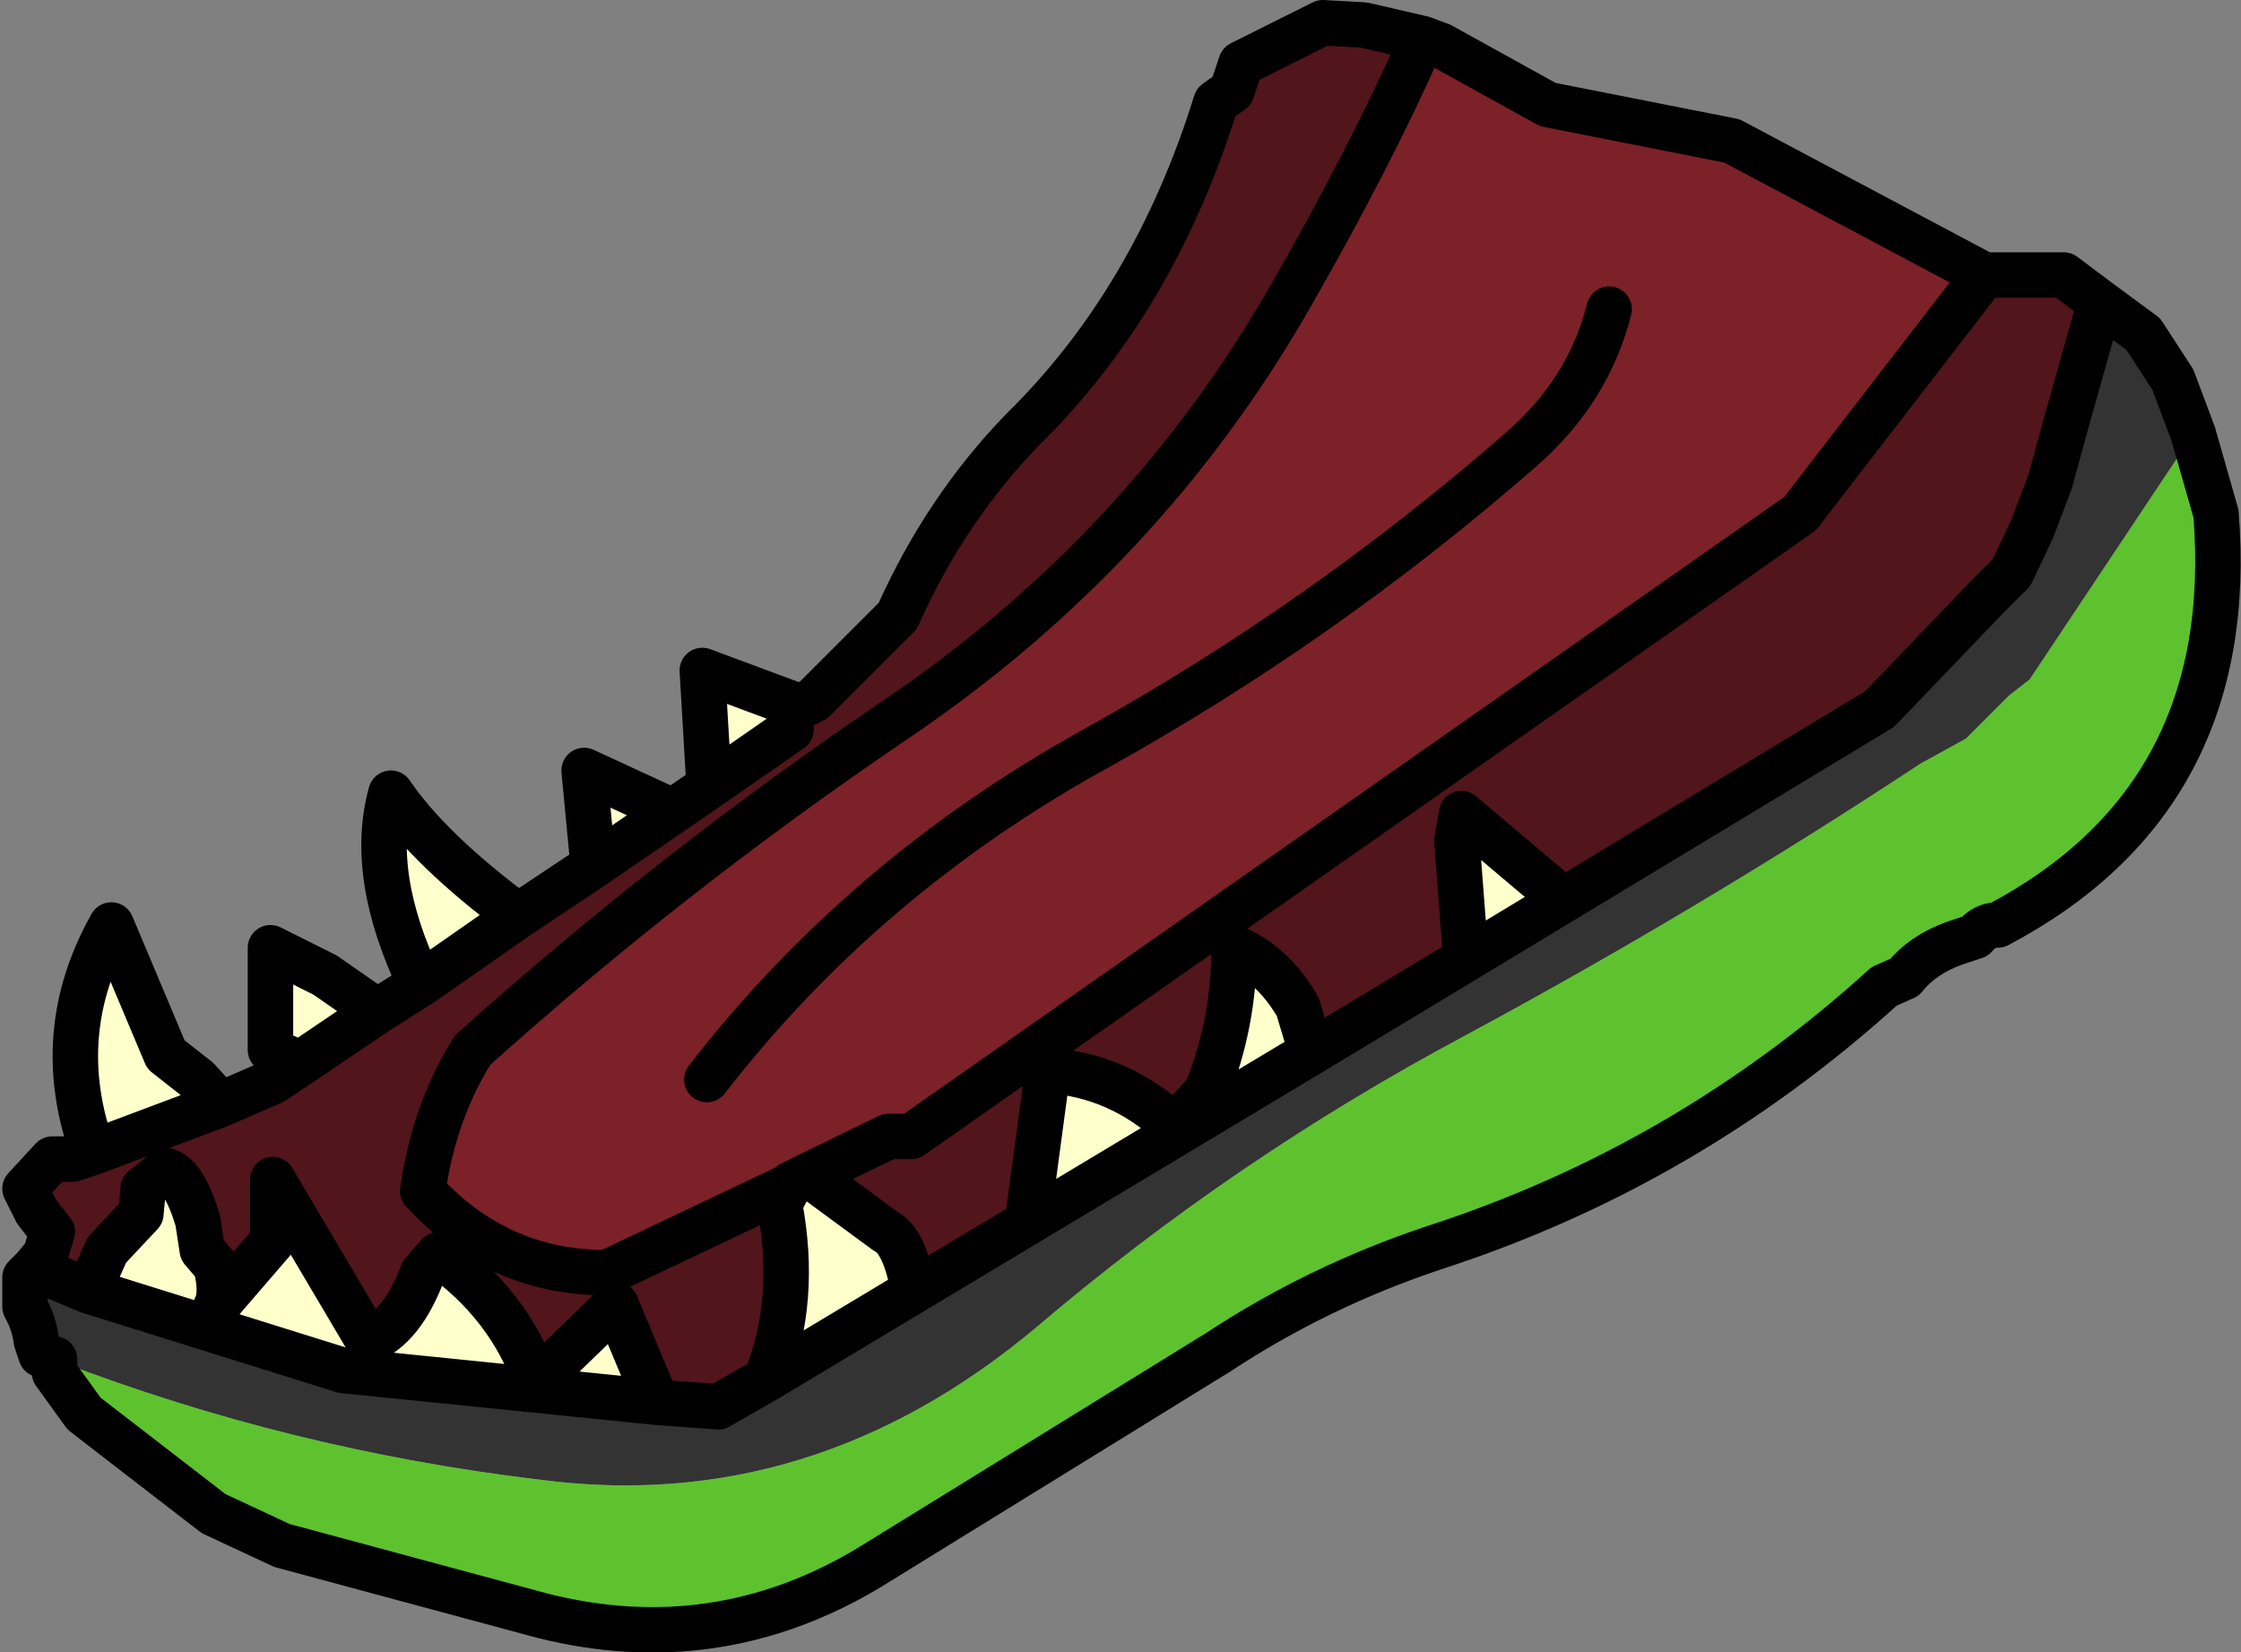 <?xml version="1.0" encoding="UTF-8" standalone="no"?>
<svg xmlns:xlink="http://www.w3.org/1999/xlink" height="36.35px" width="49.3px" xmlns="http://www.w3.org/2000/svg">
  <rect width="100%" height="100%" fill="#808080" stroke="none"/>
  <g transform="matrix(1.0, 0.0, 0.0, 1.0, 24.7, 18.15)">
    <path d="M18.95 -12.1 L20.7 -12.1 21.5 -11.5 20.7 -8.65 20.4 -7.55 20.0 -6.5 19.55 -5.55 19.0 -5.0 16.65 -2.55 9.7 1.65 7.45 -0.25 7.35 0.35 7.55 2.95 4.15 5.0 3.85 4.0 Q3.3 3.05 2.45 2.7 2.45 4.35 1.85 5.85 L1.5 6.25 1.1 6.6 Q-0.1 5.5 -1.65 5.4 L-2.1 8.75 -4.6 10.25 Q-4.8 9.15 -5.2 8.95 L-6.9 7.7 -5.15 6.85 -4.65 6.85 14.9 -6.85 18.95 -12.1 M-23.95 9.75 L-23.7 9.45 -23.55 8.95 -23.9 8.5 -24.15 8.0 -23.55 7.35 -23.1 7.35 -22.65 7.2 -19.85 6.15 -18.7 5.65 -18.1 5.25 -16.4 4.1 -15.45 3.5 -13.3 2.0 -11.65 0.9 -9.9 -0.3 -9.1 -0.85 -7.3 -2.1 -7.3 -2.55 -7.1 -2.6 -6.8 -2.75 -4.95 -4.6 Q-3.9 -6.95 -2.2 -8.7 0.7 -11.55 2.05 -15.9 L2.4 -16.15 2.6 -16.75 4.4 -17.65 5.3 -17.6 6.6 -17.3 Q5.45 -14.7 3.7 -11.65 0.5 -6.05 -4.95 -2.35 -9.9 1.0 -14.3 4.95 -15.15 6.3 -15.4 8.05 -13.75 9.85 -11.35 9.85 L-7.35 7.95 -7.55 8.35 Q-7.15 10.45 -7.85 12.2 L-8.9 12.8 -10.25 12.7 -11.15 10.55 -12.9 12.25 Q-13.5 10.55 -15.05 9.45 L-15.4 9.85 Q-15.85 11.05 -16.6 11.35 L-18.7 7.8 -18.7 9.15 -19.95 10.6 Q-19.8 10.3 -19.95 9.7 L-20.25 9.35 -20.35 8.7 Q-20.65 7.7 -21.05 7.6 L-21.55 8.0 -21.6 8.55 -22.35 9.35 -22.75 10.25 -23.95 9.75" fill="#51151b" fill-rule="evenodd" stroke="none"/>
    <path d="M6.6 -17.3 L7.0 -17.15 9.35 -15.85 13.4 -15.05 18.95 -12.1 14.9 -6.85 -4.65 6.85 -5.15 6.85 -6.9 7.7 -7.3 7.9 -7.35 7.95 -11.35 9.85 Q-13.75 9.85 -15.4 8.05 -15.15 6.3 -14.3 4.95 -9.9 1.0 -4.95 -2.35 0.5 -6.05 3.7 -11.65 5.45 -14.7 6.6 -17.3 M10.7 -11.35 Q10.25 -9.55 8.75 -8.25 4.4 -4.45 -0.65 -1.65 -5.7 1.15 -9.15 5.6 -5.7 1.15 -0.65 -1.65 4.4 -4.45 8.75 -8.25 10.25 -9.55 10.7 -11.35" fill="#7c2128" fill-rule="evenodd" stroke="none"/>
    <path d="M21.5 -11.5 L22.45 -10.8 23.1 -9.8 23.55 -8.6 19.95 -3.2 19.5 -2.85 18.55 -1.9 17.55 -1.35 Q12.7 1.85 7.5 4.65 2.45 7.35 -1.9 11.05 -6.85 15.2 -12.85 14.4 -18.3 13.75 -23.4 11.8 L-23.5 11.75 -23.8 11.65 -23.9 11.35 Q-23.95 10.95 -24.15 10.6 L-24.15 9.95 -23.95 9.75 -22.75 10.25 -17.15 12.0 -10.25 12.7 -8.9 12.8 -7.85 12.2 -4.6 10.25 -2.1 8.75 4.15 5.0 7.55 2.95 9.7 1.65 16.65 -2.55 19.0 -5.0 19.55 -5.55 20.0 -6.5 20.4 -7.55 20.7 -8.65 21.5 -11.5" fill="#333333" fill-rule="evenodd" stroke="none"/>
    <path d="M-23.5 12.05 L-23.5 11.75 -23.4 11.8 -23.5 12.05" fill="#b6b1a9" fill-rule="evenodd" stroke="none"/>
    <path d="M-22.65 7.2 Q-23.6 4.6 -22.25 2.2 L-21.05 5.05 -20.35 5.6 -19.85 6.15 -22.65 7.2 M-18.1 5.25 L-18.75 4.95 -18.75 2.7 -17.55 3.3 -16.4 4.1 -18.1 5.25 M-15.45 3.5 Q-16.6 1.1 -16.1 -0.7 -15.25 0.55 -13.3 2.0 L-15.45 3.5 M-11.65 0.9 L-11.85 -1.2 -9.9 -0.3 -11.65 0.9 M-9.1 -0.85 L-9.25 -3.4 -7.1 -2.6 -7.3 -2.55 -7.3 -2.1 -9.1 -0.85 M-7.3 7.9 L-6.9 7.7 -5.2 8.95 Q-4.8 9.15 -4.6 10.25 L-7.85 12.2 Q-7.15 10.45 -7.55 8.35 L-7.35 7.95 -7.3 7.9 M7.55 2.95 L7.35 0.35 7.45 -0.25 9.7 1.65 7.55 2.95 M4.15 5.0 L-2.1 8.75 -1.65 5.4 Q-0.1 5.5 1.1 6.6 L1.5 6.25 1.85 5.85 Q2.45 4.35 2.45 2.7 3.3 3.05 3.85 4.0 L4.15 5.0 M-10.25 12.7 L-17.15 12.0 -22.75 10.25 -22.35 9.35 -21.6 8.55 -21.55 8.0 -21.05 7.6 Q-20.65 7.7 -20.35 8.7 L-20.25 9.35 -19.95 9.7 Q-19.8 10.3 -19.95 10.6 L-18.7 9.15 -18.7 7.8 -16.6 11.35 Q-15.85 11.05 -15.4 9.85 L-15.05 9.45 Q-13.5 10.55 -12.9 12.25 L-11.15 10.55 -10.25 12.7" fill="#ffffcc" fill-rule="evenodd" stroke="none"/>
    <path d="M23.55 -8.6 L24.05 -6.85 Q24.55 -0.6 19.25 2.2 18.95 2.2 18.75 2.45 L18.3 2.6 Q17.6 2.85 17.2 3.35 L16.75 3.55 Q12.4 7.5 6.85 9.3 4.3 10.15 2.1 11.6 L-5.6 16.35 Q-8.95 18.35 -12.75 17.4 L-18.5 15.85 -20.0 15.15 -22.85 12.95 -23.5 12.05 -23.4 11.8 Q-18.3 13.75 -12.85 14.4 -6.85 15.2 -1.9 11.05 2.45 7.35 7.5 4.65 12.7 1.85 17.55 -1.35 L18.55 -1.9 19.5 -2.85 19.95 -3.2 23.55 -8.6" fill="#5ec22e" fill-rule="evenodd" stroke="none"/>
    <path d="M6.6 -17.3 L7.0 -17.15 9.35 -15.85 13.4 -15.05 18.95 -12.1 20.7 -12.1 21.5 -11.5 22.45 -10.8 23.1 -9.8 23.55 -8.6 24.05 -6.85 Q24.55 -0.6 19.25 2.2 18.95 2.2 18.75 2.45 L18.3 2.6 Q17.6 2.85 17.2 3.35 L16.75 3.55 Q12.4 7.5 6.85 9.3 4.3 10.15 2.1 11.6 L-5.6 16.35 Q-8.95 18.35 -12.75 17.4 L-18.5 15.85 -20.0 15.15 -22.85 12.95 -23.5 12.05 -23.5 11.75 -23.8 11.65 -23.9 11.35 Q-23.95 10.95 -24.15 10.6 L-24.15 9.95 -23.95 9.75 -23.7 9.45 -23.55 8.95 -23.9 8.5 -24.15 8.0 -23.55 7.35 -23.1 7.35 -22.65 7.2 Q-23.6 4.6 -22.25 2.2 L-21.05 5.05 -20.35 5.6 -19.85 6.15 -18.7 5.65 -18.1 5.25 -18.75 4.95 -18.75 2.7 -17.55 3.3 -16.4 4.1 -15.45 3.5 Q-16.6 1.1 -16.1 -0.7 -15.25 0.55 -13.3 2.0 L-11.65 0.9 -11.85 -1.2 -9.9 -0.3 -9.1 -0.85 -9.25 -3.4 -7.1 -2.6 -6.8 -2.75 -4.95 -4.6 Q-3.9 -6.95 -2.2 -8.7 0.7 -11.55 2.05 -15.9 L2.4 -16.15 2.6 -16.75 4.4 -17.65 5.3 -17.6 6.6 -17.3 Q5.45 -14.7 3.7 -11.65 0.5 -6.05 -4.95 -2.35 -9.9 1.0 -14.3 4.95 -15.15 6.3 -15.4 8.05 -13.75 9.85 -11.35 9.85 L-7.35 7.95 -7.3 7.9 -6.9 7.7 -5.15 6.85 -4.65 6.85 14.9 -6.85 18.95 -12.1 M9.7 1.65 L16.65 -2.55 19.0 -5.0 19.55 -5.55 20.0 -6.5 20.4 -7.55 20.7 -8.65 21.5 -11.5 M-9.15 5.6 Q-5.7 1.15 -0.65 -1.65 4.4 -4.45 8.75 -8.25 10.25 -9.55 10.7 -11.35 M7.55 2.95 L7.35 0.35 7.45 -0.25 9.7 1.65 7.55 2.95 4.15 5.0 -2.1 8.75 -4.6 10.25 -7.85 12.2 -8.9 12.8 -10.25 12.7 -17.15 12.0 -22.75 10.25 -23.95 9.75 M-2.1 8.75 L-1.65 5.4 Q-0.1 5.5 1.1 6.6 L1.5 6.25 1.85 5.85 Q2.45 4.35 2.45 2.7 3.3 3.05 3.85 4.0 L4.15 5.0 M-9.1 -0.85 L-7.3 -2.1 -7.3 -2.55 -7.1 -2.6 M-7.35 7.95 L-7.55 8.35 Q-7.15 10.45 -7.85 12.2 M-6.9 7.7 L-5.2 8.95 Q-4.8 9.15 -4.6 10.25 M-7.3 7.9 L-7.35 7.95 M-18.1 5.25 L-16.4 4.1 M-22.75 10.25 L-22.35 9.35 -21.6 8.55 -21.55 8.0 -21.05 7.6 Q-20.65 7.7 -20.35 8.7 L-20.25 9.35 -19.95 9.7 Q-19.8 10.3 -19.95 10.6 L-18.7 9.15 -18.7 7.8 -16.6 11.35 Q-15.85 11.05 -15.4 9.85 L-15.05 9.45 Q-13.5 10.55 -12.9 12.25 L-11.15 10.55 -10.25 12.7 M-15.45 3.5 L-13.3 2.0 M-19.85 6.15 L-22.65 7.2 M-9.9 -0.3 L-11.65 0.9" fill="none" stroke="#000000" stroke-linecap="round" stroke-linejoin="round" stroke-width="1.0"/>
  </g>
</svg>

